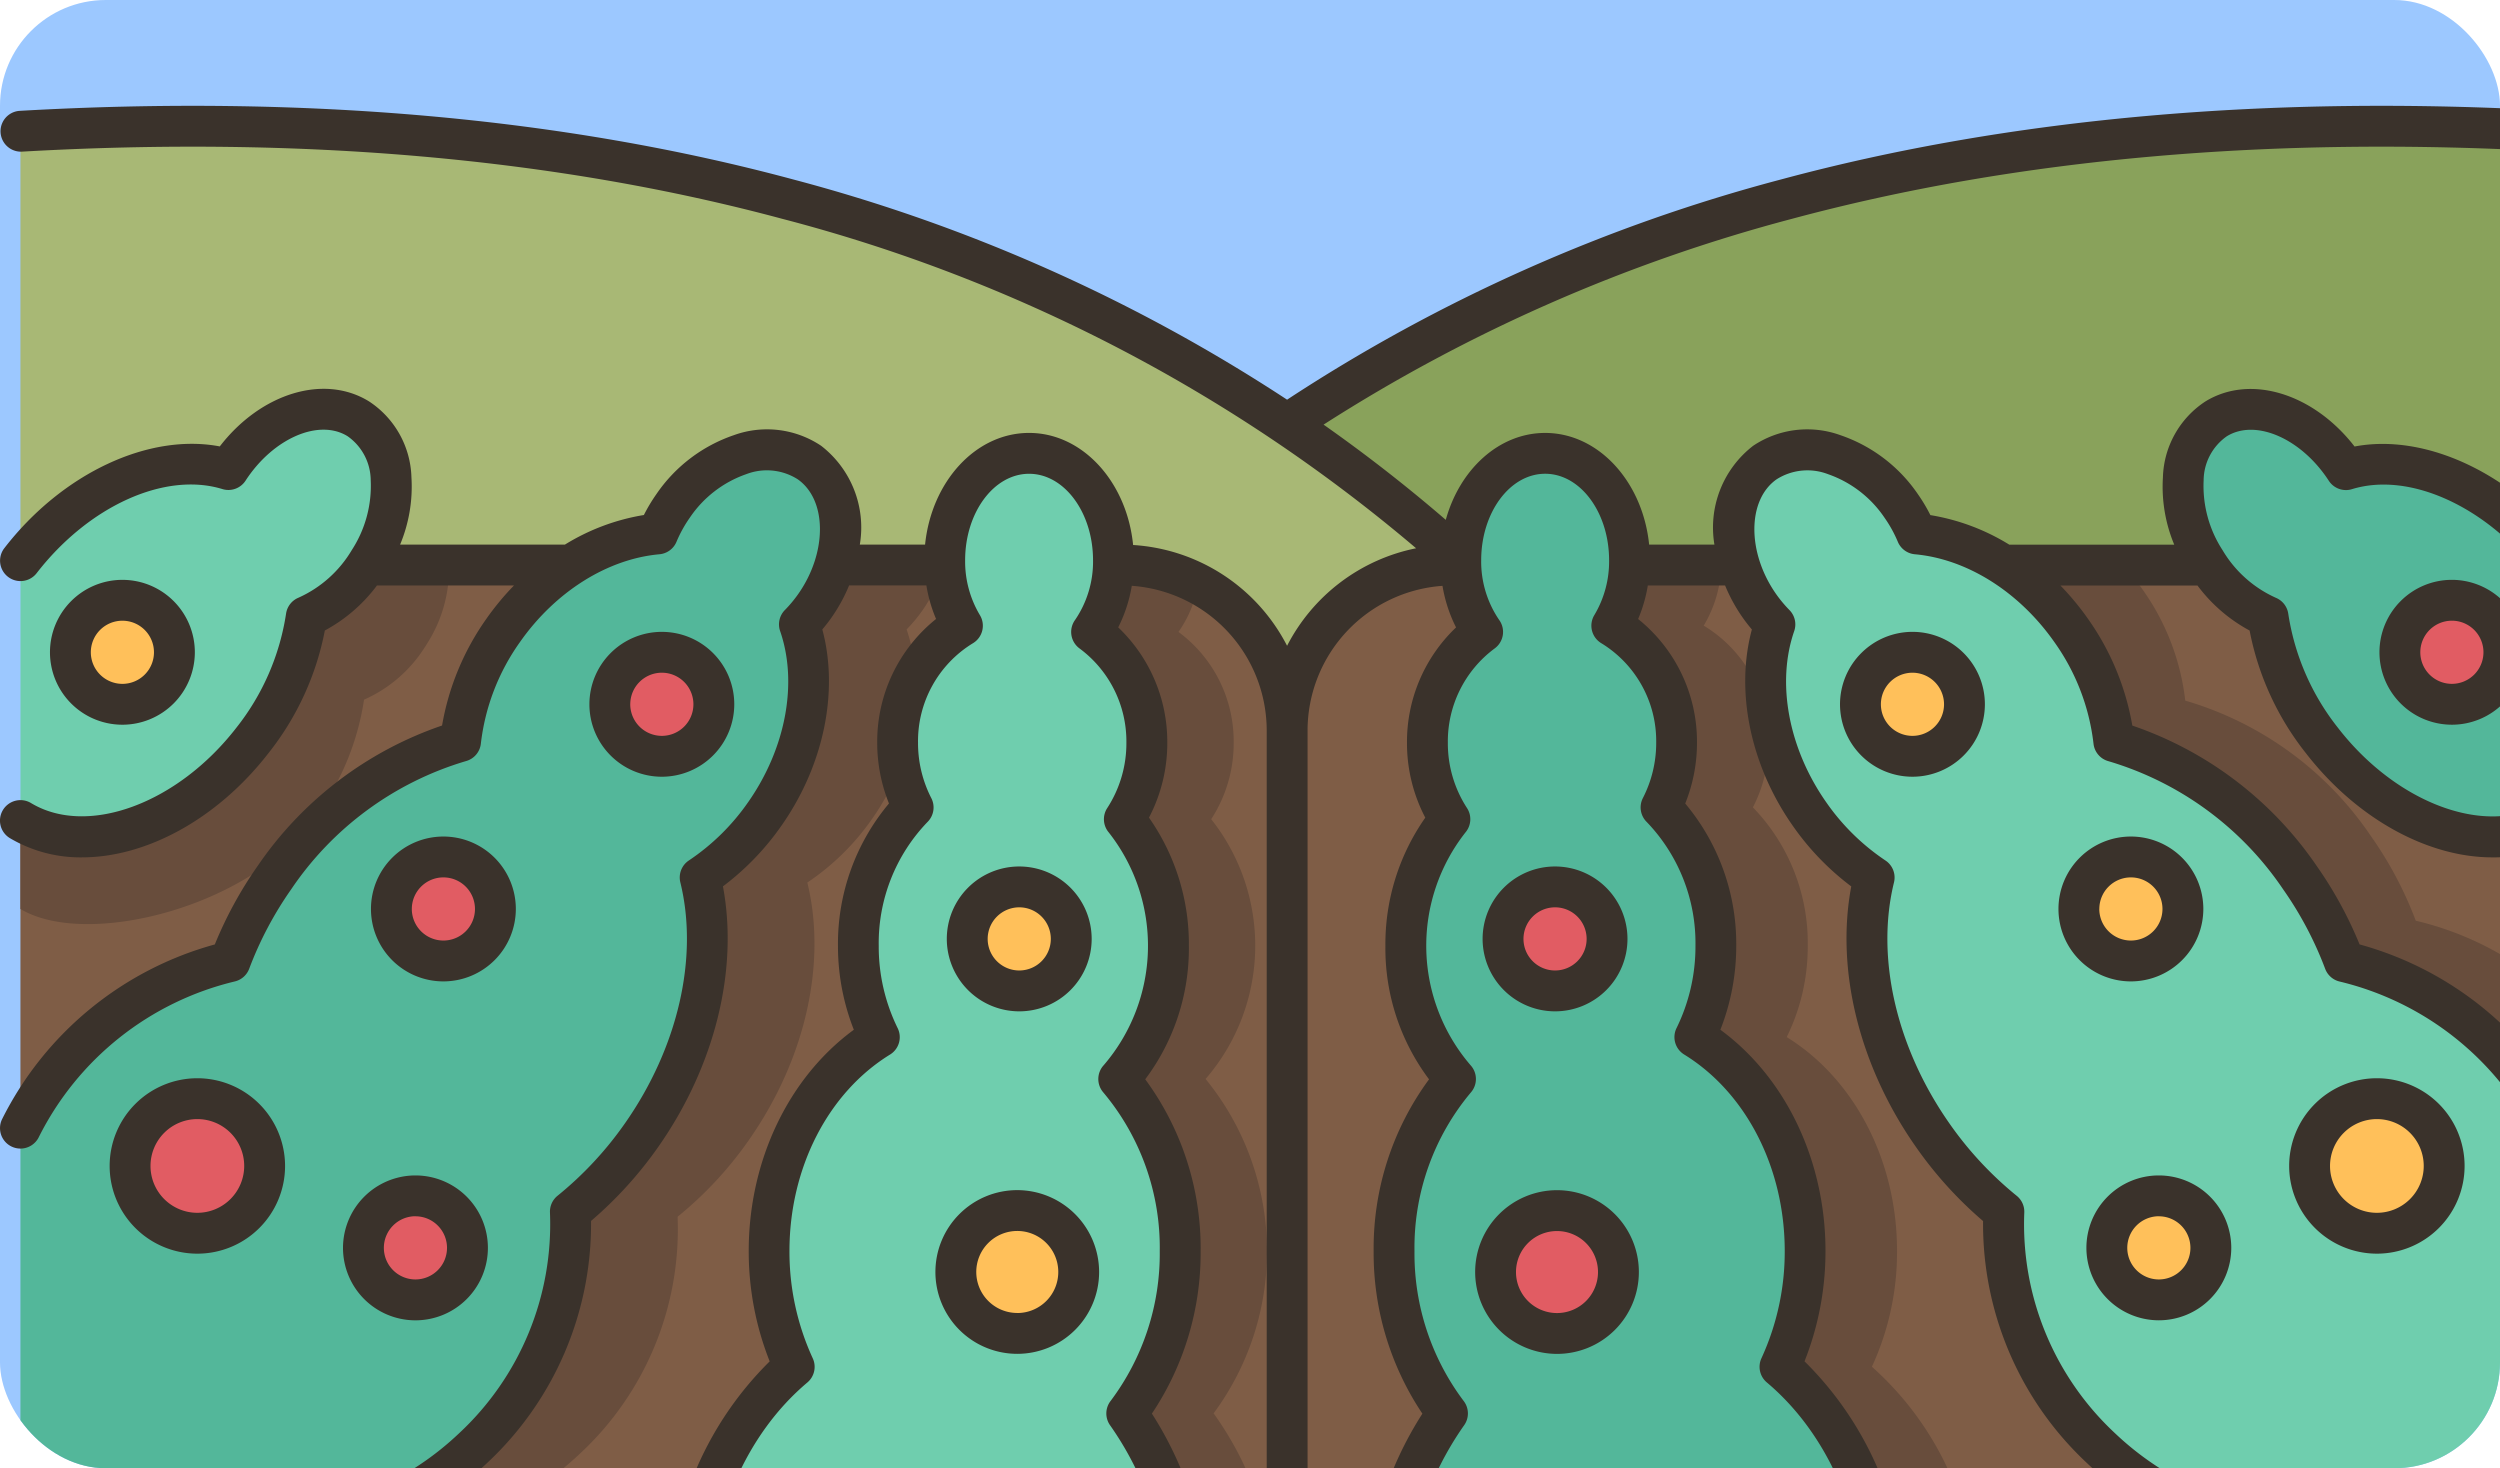 <svg xmlns="http://www.w3.org/2000/svg" xmlns:xlink="http://www.w3.org/1999/xlink" width="189" height="111" viewBox="0 0 189 111">
  <defs>
    <clipPath id="clip-path">
      <rect id="Rectángulo_405164" data-name="Rectángulo 405164" width="189" height="111" rx="8" transform="translate(1126.051 3874.411)" fill="#9cc8ff"/>
    </clipPath>
  </defs>
  <g id="Grupo_1119603" data-name="Grupo 1119603" transform="translate(-1126.051 -3885)">
    <rect id="Rectángulo_405013" data-name="Rectángulo 405013" width="189" height="111" rx="8" transform="translate(1126.051 3885)" fill="#9cc8ff"/>
    <g id="Enmascarar_grupo_1098790" data-name="Enmascarar grupo 1098790" transform="translate(0 10.589)" clip-path="url(#clip-path)">
      <g id="Grupo_1119602" data-name="Grupo 1119602" transform="translate(1126.054 3882.411)">
        <g id="Grupo_1119600" data-name="Grupo 1119600" transform="translate(1.543 1.54)">
          <path id="Trazado_917562" data-name="Trazado 917562" d="M347.747,4.373Q315.636,2.531,289.753,9.5A124.876,124.876,0,0,0,251.985,26.51l0,0c-.2,6.685,4.31,10.02,13.129,10.294l12.754.355c3.994,4.4,6.969,5.135,8.306,0h19.983c5.183,5.807,10.328,5.895,15.434,0l26.161-.328.282,0C347.882,17.869,347.747,4.373,347.747,4.373Z" transform="translate(-156.223 -3.988)" fill="#89a25b"/>
          <path id="Trazado_917563" data-name="Trazado 917563" d="M112.887,36.809A117.443,117.443,0,0,0,99.759,26.514,124.725,124.725,0,0,0,61.995,9.5Q36.116,2.535,4,4.373V36.836l26.161.328c3.606,4.475,9.375,2.66,15.434,0H65.578c2.666,3.68,5.441,3.425,8.306,0H86.63l1.109,5.279c8.334,21.838,16.814,21.587,25.156-.228V37.164C113.18,37.033,113.063,36.922,112.887,36.809Z" transform="translate(-4.001 -3.988)" fill="#a8b875"/>
          <path id="Trazado_917564" data-name="Trazado 917564" d="M434.3,103.946c-.1-22.192-9.984-26.8-26.585-19.322H392.281c7.088,53.425,18.987,79.739,42.154,42.564C434.4,119.314,434.35,111.456,434.3,103.946Z" transform="translate(-242.352 -51.448)" fill="#7f5d46"/>
          <path id="Trazado_917565" data-name="Trazado 917565" d="M307.967,89.9h-8.306c-28.4,38.826-2.632,86.615,31.316,119.8h38.567C354.468,156.126,337.36,107.63,307.967,89.9Z" transform="translate(-178.021 -56.729)" fill="#7f5d46"/>
          <path id="Trazado_917566" data-name="Trazado 917566" d="M222.744,89.9a12.506,12.506,0,0,0-12.507,12.507A12.506,12.506,0,0,0,197.73,89.9H197.1c-22.7,39.133-12.791,79.329,5.622,119.8h15.021c23.812-32.432,30.829-70.608,5.622-119.8Z" transform="translate(-114.475 -56.729)" fill="#7f5d46"/>
          <path id="Trazado_917567" data-name="Trazado 917567" d="M65.578,89.9C37.609,118.065,19.166,161.294,4,209.708H42.568C77.8,170.176,97.867,130.4,73.884,89.9Z" transform="translate(-4.001 -56.729)" fill="#7f5d46"/>
          <path id="Trazado_917568" data-name="Trazado 917568" d="M30.162,89.9C18.9,89.8,10.517,97.115,4,109.229v23.242C26.3,132.459,38.513,115.49,45.6,89.9Z" transform="translate(-4.001 -56.728)" fill="#7f5d46"/>
          <path id="Trazado_917569" data-name="Trazado 917569" d="M63.644,68.338c2.216,1.552,2.884,4.653,1.935,7.75a11.057,11.057,0,0,1-1.51,3.07,11.211,11.211,0,0,1-1.182,1.417c1.467,4.236.641,9.684-2.61,14.326a18.512,18.512,0,0,1-4.892,4.807c1.444,5.877,0,13.16-4.425,19.477a28.25,28.25,0,0,1-5.383,5.788,23.148,23.148,0,0,1-7.352,17.882,23.851,23.851,0,0,1-6.757,4.506,13.633,13.633,0,0,1-9.518,14.974,13.635,13.635,0,0,1-8.271,17.256,13.567,13.567,0,0,1-1.305,9.6A13.152,13.152,0,0,1,4,195.89V118.655a23.982,23.982,0,0,1,15.843-12.584,28.491,28.491,0,0,1,3.352-6.34,25.63,25.63,0,0,1,14.075-10.3,18.011,18.011,0,0,1,3.224-8.395,18.421,18.421,0,0,1,5.1-4.946,14.663,14.663,0,0,1,6.58-2.352,11.049,11.049,0,0,1,1.155-2.1c2.73-3.9,7.348-5.371,10.314-3.294Z" transform="translate(-4.001 -42.912)" fill="#53b79a"/>
          <path id="Trazado_917570" data-name="Trazado 917570" d="M288.438,76.486a9.437,9.437,0,0,1-1.332,4.587,10.215,10.215,0,0,1,4.9,8.854,10.565,10.565,0,0,1-1.182,4.885,14.737,14.737,0,0,1,4.147,10.468,15.446,15.446,0,0,1-1.591,6.9c4.958,3.05,8.341,9.144,8.341,16.171a20.692,20.692,0,0,1-1.9,8.75,23.746,23.746,0,0,1,7.943,18.2,25.911,25.911,0,0,1-1.093,7.491c6.495,3.159,10.792,8.622,10.792,14.835a14,14,0,0,1-2.247,7.522c3.386,2.166,5.406,4.881,5.406,7.835a6.918,6.918,0,0,1-.869,3.305H270.07a6.962,6.962,0,0,1-.869-3.305c0-2.464,1.409-4.765,3.842-6.715a14.313,14.313,0,0,1-3.02-8.642,14.509,14.509,0,0,1,3.545-9.306,25.071,25.071,0,0,1-3.545-13.021,24.722,24.722,0,0,1,4.657-14.677,20.6,20.6,0,0,1,.606-25.28,15.4,15.4,0,0,1-.425-19.639,10.544,10.544,0,0,1-1.7-5.777,10.279,10.279,0,0,1,4.174-8.379,9.277,9.277,0,0,1-1.645-5.062c0-.12-.008-.236-.008-.355,0-4.468,2.857-8.086,6.379-8.086s6.383,3.618,6.383,8.086c0,.12,0,.239-.008.355Z" transform="translate(-166.798 -43.31)" fill="#53b79a"/>
          <path id="Trazado_917571" data-name="Trazado 917571" d="M455.844,90.518l-.425,0c-4.908,2.954-12.546.386-17.546-6.078a19.737,19.737,0,0,1-4.062-9.348,10.4,10.4,0,0,1-4.553-3.9c-.07-.1-.139-.209-.2-.317-2.525-4.081-2.158-8.885.822-10.731,2.927-1.811,7.275-.093,9.823,3.834,4.834-1.487,11.3,1.178,15.72,6.885l.282,0C455.747,76.942,455.8,83.579,455.844,90.518Z" transform="translate(-263.896 -38.021)" fill="#53b79a"/>
          <path id="Trazado_917572" data-name="Trazado 917572" d="M402,118.652c.2,38.459.2,77.239-.56,77.239-3.664,0-6.483-3.228-8.371-6.7a13.567,13.567,0,0,1-1.305-9.6,13.635,13.635,0,0,1-8.271-17.256,13.633,13.633,0,0,1-9.518-14.974,23.85,23.85,0,0,1-6.757-4.506,23.148,23.148,0,0,1-7.352-17.882,28.251,28.251,0,0,1-5.383-5.788c-4.429-6.317-5.869-13.6-4.425-19.477a18.513,18.513,0,0,1-4.892-4.807c-3.251-4.641-4.078-10.09-2.61-14.326a11.213,11.213,0,0,1-1.182-1.417,11.059,11.059,0,0,1-1.51-3.07c-.95-3.1-.282-6.2,1.935-7.75,2.966-2.077,7.584-.6,10.314,3.294a11.049,11.049,0,0,1,1.155,2.1,14.664,14.664,0,0,1,6.58,2.352,18.422,18.422,0,0,1,5.1,4.946,18.011,18.011,0,0,1,3.224,8.395,25.63,25.63,0,0,1,14.075,10.3,28.489,28.489,0,0,1,3.352,6.34,23.982,23.982,0,0,1,15.843,12.584Z" transform="translate(-209.917 -42.912)" fill="#6fceae"/>
          <path id="Trazado_917573" data-name="Trazado 917573" d="M133.815,76.486c0-.116-.008-.236-.008-.355,0-4.468,2.857-8.086,6.383-8.086s6.379,3.618,6.379,8.086c0,.12,0,.236-.008.355a9.277,9.277,0,0,1-1.645,5.062,10.279,10.279,0,0,1,4.174,8.379,10.544,10.544,0,0,1-1.7,5.777,15.4,15.4,0,0,1-.425,19.639,20.6,20.6,0,0,1,.606,25.28A24.722,24.722,0,0,1,152.23,155.3a25.071,25.071,0,0,1-3.545,13.021,14.509,14.509,0,0,1,3.545,9.306,14.313,14.313,0,0,1-3.02,8.642c2.433,1.95,3.842,4.251,3.842,6.715a6.962,6.962,0,0,1-.869,3.305H102.5a6.918,6.918,0,0,1-.869-3.305c0-2.954,2.019-5.668,5.406-7.835a14,14,0,0,1-2.247-7.522c0-6.213,4.3-11.677,10.793-14.835a25.91,25.91,0,0,1-1.093-7.491,23.746,23.746,0,0,1,7.943-18.2,20.692,20.692,0,0,1-1.9-8.75c0-7.028,3.383-13.121,8.341-16.171a15.446,15.446,0,0,1-1.591-6.9,14.737,14.737,0,0,1,4.147-10.468,10.565,10.565,0,0,1-1.182-4.885,10.215,10.215,0,0,1,4.9-8.854,9.436,9.436,0,0,1-1.332-4.587Z" transform="translate(-63.933 -43.31)" fill="#6fceae"/>
          <path id="Trazado_917574" data-name="Trazado 917574" d="M29.544,60.149c2.981,1.846,3.348,6.649.822,10.731-.066.108-.135.212-.2.317a10.4,10.4,0,0,1-4.553,3.9,19.737,19.737,0,0,1-4.062,9.348c-5,6.464-12.638,9.032-17.546,6.078V70.868c4.417-5.707,10.885-8.371,15.72-6.885C22.269,60.056,26.617,58.338,29.544,60.149Z" transform="translate(-4.001 -38.021)" fill="#6fceae"/>
          <g id="Grupo_1119599" data-name="Grupo 1119599" transform="translate(3.776 35.84)">
            <path id="Trazado_917575" data-name="Trazado 917575" d="M17.712,96.805a3.933,3.933,0,1,1-3.931,3.935A3.933,3.933,0,0,1,17.712,96.805Z" transform="translate(-13.781 -96.805)" fill="#ffc05a"/>
            <path id="Trazado_917576" data-name="Trazado 917576" d="M476.74,312.165a5.087,5.087,0,1,1-5.089,5.085A5.087,5.087,0,0,1,476.74,312.165Z" transform="translate(-294.851 -229.007)" fill="#ffc05a"/>
            <circle id="Elipse_11786" data-name="Elipse 11786" cx="3.931" cy="3.931" r="3.931" transform="translate(168.1 67.655)" fill="#ffc05a"/>
            <circle id="Elipse_11787" data-name="Elipse 11787" cx="3.931" cy="3.931" r="3.931" transform="translate(135.329 3.935)" fill="#ffc05a"/>
            <path id="Trazado_917577" data-name="Trazado 917577" d="M410.942,147.065A3.931,3.931,0,1,1,407.011,151,3.93,3.93,0,0,1,410.942,147.065Z" transform="translate(-255.171 -127.658)" fill="#ffc05a"/>
            <path id="Trazado_917578" data-name="Trazado 917578" d="M457.27,194.385a5.087,5.087,0,1,1-5.089,5.089,5.088,5.088,0,0,1,5.089-5.089Z" transform="translate(-282.899 -156.706)" fill="#ffc05a"/>
            <circle id="Elipse_11788" data-name="Elipse 11788" cx="3.931" cy="3.931" r="3.931" transform="translate(153.956 45.027)" fill="#ffc05a"/>
            <circle id="Elipse_11789" data-name="Elipse 11789" cx="3.931" cy="3.931" r="3.931" transform="translate(67.802 21.67)" fill="#ffc05a"/>
            <path id="Trazado_917579" data-name="Trazado 917579" d="M140.759,355.745a6.06,6.06,0,1,1-6.058,6.062A6.063,6.063,0,0,1,140.759,355.745Z" transform="translate(-88.009 -255.759)" fill="#ffc05a"/>
            <circle id="Elipse_11790" data-name="Elipse 11790" cx="6.062" cy="6.062" r="6.062" transform="translate(63.84 75.517)" fill="#ffc05a"/>
            <path id="Trazado_917580" data-name="Trazado 917580" d="M191.782,216.3a4.643,4.643,0,1,1-4.641,4.641A4.641,4.641,0,0,1,191.782,216.3Z" transform="translate(-120.2 -170.162)" fill="#ffc05a"/>
          </g>
          <path id="Trazado_917581" data-name="Trazado 917581" d="M473.792,96.805a3.933,3.933,0,1,1-3.931,3.935A3.933,3.933,0,0,1,473.792,96.805Z" transform="translate(-289.976 -60.965)" fill="#e15c63"/>
          <path id="Trazado_917582" data-name="Trazado 917582" d="M343.973,355.745a6.06,6.06,0,1,1-6.062,6.062A6.059,6.059,0,0,1,343.973,355.745Z" transform="translate(-208.976 -219.919)" fill="#e15c63"/>
          <circle id="Elipse_11791" data-name="Elipse 11791" cx="6.062" cy="6.062" r="6.062" transform="translate(111.782 111.356)" fill="#e15c63"/>
          <path id="Trazado_917583" data-name="Trazado 917583" d="M297.456,216.3a4.643,4.643,0,1,1-4.645,4.641A4.641,4.641,0,0,1,297.456,216.3Z" transform="translate(-181.291 -134.322)" fill="#e15c63"/>
          <circle id="Elipse_11792" data-name="Elipse 11792" cx="3.931" cy="3.931" r="3.931" transform="translate(112.084 57.51)" fill="#e15c63"/>
          <circle id="Elipse_11793" data-name="Elipse 11793" cx="3.931" cy="3.931" r="3.931" transform="translate(44.556 39.775)" fill="#e15c63"/>
          <path id="Trazado_917584" data-name="Trazado 917584" d="M80.556,147.065A3.931,3.931,0,1,1,76.621,151,3.93,3.93,0,0,1,80.556,147.065Z" transform="translate(-48.58 -91.818)" fill="#e15c63"/>
          <circle id="Elipse_11794" data-name="Elipse 11794" cx="3.931" cy="3.931" r="3.931" transform="translate(25.929 80.867)" fill="#e15c63"/>
          <circle id="Elipse_11795" data-name="Elipse 11795" cx="3.931" cy="3.931" r="3.931" transform="translate(11.785 103.495)" fill="#e15c63"/>
          <path id="Trazado_917585" data-name="Trazado 917585" d="M30.556,194.385a5.087,5.087,0,1,1-5.085,5.089,5.089,5.089,0,0,1,5.085-5.089Z" transform="translate(-17.181 -120.866)" fill="#e15c63"/>
          <path id="Trazado_917586" data-name="Trazado 917586" d="M11.086,312.165A5.087,5.087,0,1,1,6,317.25a5.088,5.088,0,0,1,5.085-5.085Z" transform="translate(-5.229 -193.167)" fill="#e15c63"/>
          <path id="Trazado_917587" data-name="Trazado 917587" d="M434.435,132.469l-.56,0a23.982,23.982,0,0,0-15.843-12.584,28.491,28.491,0,0,0-3.352-6.34,25.63,25.63,0,0,0-14.075-10.3,18.01,18.01,0,0,0-3.224-8.395,18.422,18.422,0,0,0-5.1-4.946h9.028a19.139,19.139,0,0,1,1.479,1.857,18.011,18.011,0,0,1,3.224,8.395,25.63,25.63,0,0,1,14.075,10.3,28.49,28.49,0,0,1,3.352,6.34,23.594,23.594,0,0,1,10.866,5.885c.027.027.054.05.081.077C434.4,125.978,434.42,129.225,434.435,132.469Z" transform="translate(-242.352 -56.729)" fill="#684d3c"/>
          <path id="Trazado_917588" data-name="Trazado 917588" d="M356.038,206.4a6.918,6.918,0,0,1-.869,3.305h-6.95a6.918,6.918,0,0,0,.869-3.305c0-2.954-2.02-5.668-5.406-7.835a14,14,0,0,0,2.247-7.522c0-6.213-4.3-11.677-10.792-14.835a25.911,25.911,0,0,0,1.093-7.491,23.746,23.746,0,0,0-7.943-18.2,20.692,20.692,0,0,0,1.9-8.75c0-7.028-3.383-13.121-8.341-16.171a15.447,15.447,0,0,0,1.591-6.9,14.737,14.737,0,0,0-4.147-10.468,10.565,10.565,0,0,0,1.182-4.885,10.215,10.215,0,0,0-4.9-8.854A9.437,9.437,0,0,0,316.9,89.9h6.95a9.436,9.436,0,0,1-1.332,4.587,10.081,10.081,0,0,1,4.7,6.765,10.889,10.889,0,0,1,.2,2.089,10.565,10.565,0,0,1-1.182,4.885,14.737,14.737,0,0,1,4.147,10.468,15.446,15.446,0,0,1-1.591,6.9c4.958,3.05,8.341,9.144,8.341,16.171a20.692,20.692,0,0,1-1.9,8.75,23.746,23.746,0,0,1,7.943,18.2,25.91,25.91,0,0,1-1.093,7.491c6.495,3.159,10.793,8.622,10.793,14.835a14,14,0,0,1-2.247,7.522c3.386,2.166,5.406,4.881,5.406,7.835Z" transform="translate(-195.263 -56.729)" fill="#684d3c"/>
          <path id="Trazado_917589" data-name="Trazado 917589" d="M228.431,206.4a6.962,6.962,0,0,1-.869,3.305H221a6.962,6.962,0,0,0,.869-3.305c0-2.464-1.409-4.765-3.842-6.715a14.313,14.313,0,0,0,3.02-8.642,14.509,14.509,0,0,0-3.545-9.306,25.071,25.071,0,0,0,3.545-13.021,24.722,24.722,0,0,0-4.657-14.677,20.6,20.6,0,0,0-.606-25.28,15.4,15.4,0,0,0,.425-19.639,10.544,10.544,0,0,0,1.7-5.777,10.279,10.279,0,0,0-4.174-8.379,9.277,9.277,0,0,0,1.645-5.062H216a12.422,12.422,0,0,1,5.788,1.417,8.934,8.934,0,0,1-1.494,3.645,10.279,10.279,0,0,1,4.174,8.379,10.544,10.544,0,0,1-1.7,5.777,15.4,15.4,0,0,1-.425,19.639,20.6,20.6,0,0,1,.606,25.28,24.722,24.722,0,0,1,4.657,14.677,25.071,25.071,0,0,1-3.545,13.021,14.509,14.509,0,0,1,3.545,9.306,14.313,14.313,0,0,1-3.02,8.642c2.433,1.95,3.842,4.251,3.842,6.715Z" transform="translate(-132.747 -56.729)" fill="#684d3c"/>
          <path id="Trazado_917590" data-name="Trazado 917590" d="M78.469,89.9H86.69c-.035.127-.073.259-.112.386a11.057,11.057,0,0,1-1.51,3.07,11.213,11.213,0,0,1-1.182,1.417,12.861,12.861,0,0,1,.664,3.371,10.577,10.577,0,0,0-1.344,5.2,10.734,10.734,0,0,0,.166,1.877,19,19,0,0,1-2.1,3.881,18.513,18.513,0,0,1-4.892,4.807c1.444,5.877,0,13.16-4.425,19.477a28.25,28.25,0,0,1-5.383,5.788,23.148,23.148,0,0,1-7.352,17.882,23.852,23.852,0,0,1-6.757,4.506,13.633,13.633,0,0,1-9.518,14.974,13.635,13.635,0,0,1-8.271,17.256,13.567,13.567,0,0,1-1.305,9.6,13.263,13.263,0,0,1-7.124,6.313H25v-6.244c.093-.151.178-.3.263-.456a13.567,13.567,0,0,0,1.305-9.6,13.635,13.635,0,0,0,8.271-17.256,13.633,13.633,0,0,0,9.518-14.974,23.851,23.851,0,0,0,6.757-4.506,23.148,23.148,0,0,0,7.352-17.882A28.25,28.25,0,0,0,63.85,133c4.429-6.317,5.869-13.6,4.425-19.477a18.513,18.513,0,0,0,4.892-4.807c3.251-4.641,4.078-10.09,2.61-14.326a11.214,11.214,0,0,0,1.182-1.417,11.057,11.057,0,0,0,1.51-3.07Z" transform="translate(-16.892 -56.729)" fill="#684d3c"/>
          <path id="Trazado_917591" data-name="Trazado 917591" d="M36.4,89.9H30.162a10.4,10.4,0,0,1-4.553,3.9,19.737,19.737,0,0,1-4.062,9.348,19.083,19.083,0,0,1-9.437,6.769A10.056,10.056,0,0,1,4,109.231v6.676c1.908,1.147,4.885,1.4,8.109.9,4.688-.722,9.9-3.035,13.071-6.506.259-.282.5-.571.734-.869a19.737,19.737,0,0,0,4.062-9.348,10.4,10.4,0,0,0,4.553-3.9c.07-.1.139-.209.2-.317A10.54,10.54,0,0,0,36.4,89.9Z" transform="translate(-4.001 -56.729)" fill="#684d3c"/>
        </g>
        <g id="Grupo_1119601" data-name="Grupo 1119601" transform="translate(-0.003 0)">
          <path id="Trazado_917592" data-name="Trazado 917592" d="M341.516,351.742a7.606,7.606,0,1,0,7.606,7.606A7.615,7.615,0,0,0,341.516,351.742Zm0,12.124a4.517,4.517,0,1,1,4.517-4.517A4.522,4.522,0,0,1,341.516,363.866Z" transform="translate(-204.974 -215.922)" fill="#3a322b"/>
          <path id="Trazado_917593" data-name="Trazado 917593" d="M297.1,288.375a7.606,7.606,0,1,0,7.606,7.606A7.615,7.615,0,0,0,297.1,288.375Zm0,12.124a4.517,4.517,0,1,1,4.517-4.517A4.522,4.522,0,0,1,297.1,300.5Z" transform="translate(-177.71 -177.023)" fill="#3a322b"/>
          <path id="Trazado_917594" data-name="Trazado 917594" d="M295,224.681a6.188,6.188,0,1,0-6.187-6.188A6.195,6.195,0,0,0,295,224.681Zm0-9.287a3.1,3.1,0,1,1-3.1,3.1A3.1,3.1,0,0,1,295,215.394Z" transform="translate(-177.291 -130.327)" fill="#3a322b"/>
          <path id="Trazado_917595" data-name="Trazado 917595" d="M295.746,159.877a5.476,5.476,0,1,0-5.477-5.476A5.483,5.483,0,0,0,295.746,159.877Zm0-7.864a2.387,2.387,0,1,1-2.387,2.387A2.39,2.39,0,0,1,295.746,152.013Z" transform="translate(-178.184 -91.419)" fill="#3a322b"/>
          <path id="Trazado_917596" data-name="Trazado 917596" d="M360.246,108.466a5.476,5.476,0,1,0,5.477-5.476A5.483,5.483,0,0,0,360.246,108.466Zm7.864,0a2.387,2.387,0,1,1-2.387-2.387A2.39,2.39,0,0,1,368.11,108.466Z" transform="translate(-221.141 -63.222)" fill="#3a322b"/>
          <path id="Trazado_917597" data-name="Trazado 917597" d="M413.966,148.537a5.476,5.476,0,1,0-5.476,5.476A5.483,5.483,0,0,0,413.966,148.537Zm-7.863,0a2.387,2.387,0,1,1,2.388,2.387A2.39,2.39,0,0,1,406.1,148.537Z" transform="translate(-247.394 -87.819)" fill="#3a322b"/>
          <path id="Trazado_917598" data-name="Trazado 917598" d="M471.335,92.808a5.476,5.476,0,1,0,5.476,5.477A5.483,5.483,0,0,0,471.335,92.808Zm0,7.863a2.387,2.387,0,1,1,2.387-2.387A2.39,2.39,0,0,1,471.335,100.671Z" transform="translate(-285.972 -56.972)" fill="#3a322b"/>
          <path id="Trazado_917599" data-name="Trazado 917599" d="M413.963,220.367a5.476,5.476,0,1,0-5.477-5.477A5.483,5.483,0,0,0,413.963,220.367Zm0-7.863a2.387,2.387,0,1,1-2.387,2.387A2.39,2.39,0,0,1,413.963,212.5Z" transform="translate(-250.754 -128.552)" fill="#3a322b"/>
          <path id="Trazado_917600" data-name="Trazado 917600" d="M450.6,278.963a5.476,5.476,0,1,0-5.477-5.476A5.483,5.483,0,0,0,450.6,278.963Zm0-7.864a2.387,2.387,0,1,1-2.387,2.387A2.39,2.39,0,0,1,450.6,271.1Z" transform="translate(-273.241 -164.522)" fill="#3a322b"/>
          <path id="Trazado_917601" data-name="Trazado 917601" d="M454.815,203.649a6.631,6.631,0,1,0-6.631-6.631A6.639,6.639,0,0,0,454.815,203.649Zm0-10.173a3.542,3.542,0,1,1-3.542,3.542A3.546,3.546,0,0,1,454.815,193.476Z" transform="translate(-275.123 -116.872)" fill="#3a322b"/>
          <path id="Trazado_917602" data-name="Trazado 917602" d="M474.284,321.428a6.631,6.631,0,1,0-6.631-6.631A6.639,6.639,0,0,0,474.284,321.428Zm0-10.173a3.542,3.542,0,1,1-3.542,3.542A3.546,3.546,0,0,1,474.284,311.255Z" transform="translate(-287.074 -189.172)" fill="#3a322b"/>
          <path id="Trazado_917603" data-name="Trazado 917603" d="M193.447,153.021a11.589,11.589,0,0,1-7.4-5.94,12.073,12.073,0,0,1-1.155-8.513,1.545,1.545,0,0,0-.981-1.8,12.087,12.087,0,0,1-7.335-15.3,1.545,1.545,0,0,0-1.01-1.979,12.09,12.09,0,0,1-8.439-13.275,1.544,1.544,0,0,0-.9-1.633,22.3,22.3,0,0,1-6.323-4.217,21.587,21.587,0,0,1-6.871-16.683,1.544,1.544,0,0,0-.572-1.277,26.794,26.794,0,0,1-5.088-5.473c-4.018-5.734-5.584-12.546-4.19-18.223a1.545,1.545,0,0,0-.646-1.655,16.876,16.876,0,0,1-4.482-4.409c-2.846-4.062-3.772-9.018-2.416-12.934a1.544,1.544,0,0,0-.356-1.585,9.807,9.807,0,0,1-1.018-1.222c-2.2-3.14-2.18-7.11.045-8.668a4.345,4.345,0,0,1,3.888-.387,8.536,8.536,0,0,1,4.275,3.3,9.608,9.608,0,0,1,1,1.812,1.544,1.544,0,0,0,1.287.943c3.939.353,7.884,2.838,10.553,6.647a16.469,16.469,0,0,1,2.953,7.668,1.544,1.544,0,0,0,1.144,1.332,24.235,24.235,0,0,1,13.2,9.694,26.983,26.983,0,0,1,3.171,6,1.544,1.544,0,0,0,1.1.962,22.42,22.42,0,0,1,14.811,11.768,1.544,1.544,0,0,0,2.766-1.376,25.528,25.528,0,0,0-16.077-13.2,30.141,30.141,0,0,0-3.236-5.924,27.712,27.712,0,0,0-13.944-10.62,19.765,19.765,0,0,0-3.354-8.074,20.627,20.627,0,0,0-2.084-2.516h10.363a12.021,12.021,0,0,0,3.942,3.405A21.431,21.431,0,0,0,174.3,48.91c3.905,5.047,9.292,7.908,14.116,7.908a10.459,10.459,0,0,0,5.45-1.453,1.545,1.545,0,0,0-1.594-2.647c-4.253,2.561-11.075.058-15.528-5.7a18.318,18.318,0,0,1-3.751-8.6,1.545,1.545,0,0,0-.939-1.224,8.941,8.941,0,0,1-4.035-3.607,8.909,8.909,0,0,1-1.427-5.272,4.109,4.109,0,0,1,1.748-3.33c2.175-1.347,5.637.16,7.715,3.361a1.544,1.544,0,0,0,1.749.635c4.341-1.335,10.114,1.279,14.043,6.357a1.544,1.544,0,1,0,2.443-1.89c-4.392-5.677-10.928-8.712-16.288-7.692-3.093-4-7.879-5.505-11.288-3.4a7.1,7.1,0,0,0-3.2,5.721,11.4,11.4,0,0,0,.855,5.1H151.9a16.374,16.374,0,0,0-5.966-2.235A12.583,12.583,0,0,0,145,29.374a11.634,11.634,0,0,0-5.864-4.473,7.354,7.354,0,0,0-6.6.8,7.807,7.807,0,0,0-2.929,7.471h-4.935c-.483-4.751-3.824-8.442-7.862-8.442-3.49,0-6.458,2.757-7.512,6.572q-4.443-3.83-9.239-7.2A124.542,124.542,0,0,1,135.474,8.542c17.014-4.578,36.359-6.286,57.5-5.076a1.545,1.545,0,0,0,.176-3.084C171.681-.847,152,.894,134.671,5.559A127.239,127.239,0,0,0,97.3,22.216,127.205,127.205,0,0,0,59.936,5.559C42.6.894,22.929-.847,1.456.382a1.545,1.545,0,0,0,.176,3.084c21.143-1.211,40.489.5,57.5,5.076a121.2,121.2,0,0,1,47.922,24.907A14.1,14.1,0,0,0,97.3,40.822a14.072,14.072,0,0,0-11.64-7.62c-.472-4.766-3.818-8.473-7.865-8.473s-7.378,3.691-7.862,8.442H65A7.808,7.808,0,0,0,62.073,25.7a7.355,7.355,0,0,0-6.6-.8,11.635,11.635,0,0,0-5.864,4.473,12.615,12.615,0,0,0-.934,1.562,16.374,16.374,0,0,0-5.966,2.235H30.246a11.4,11.4,0,0,0,.855-5.1,7.1,7.1,0,0,0-3.2-5.721c-3.408-2.109-8.2-.608-11.288,3.4-5.358-1.02-11.9,2.016-16.288,7.692a1.544,1.544,0,1,0,2.443,1.89c3.929-5.077,9.7-7.691,14.043-6.357a1.544,1.544,0,0,0,1.749-.635c2.078-3.2,5.54-4.709,7.715-3.361a4.108,4.108,0,0,1,1.748,3.33,8.912,8.912,0,0,1-1.427,5.272,8.943,8.943,0,0,1-4.036,3.607,1.546,1.546,0,0,0-.939,1.224,18.315,18.315,0,0,1-3.751,8.6c-4.454,5.757-11.276,8.259-15.528,5.7A1.545,1.545,0,0,0,.746,55.364,10.46,10.46,0,0,0,6.2,56.817c4.824,0,10.211-2.861,14.116-7.908a21.434,21.434,0,0,0,4.239-9.244,12.025,12.025,0,0,0,3.942-3.405H38.855a20.592,20.592,0,0,0-2.084,2.516,19.768,19.768,0,0,0-3.354,8.074,27.715,27.715,0,0,0-13.944,10.62A30.153,30.153,0,0,0,16.237,63.4,25.528,25.528,0,0,0,.16,76.6a1.544,1.544,0,0,0,2.766,1.376A22.42,22.42,0,0,1,17.736,66.2a1.545,1.545,0,0,0,1.1-.962,26.971,26.971,0,0,1,3.171-6,24.238,24.238,0,0,1,13.2-9.694,1.544,1.544,0,0,0,1.144-1.332A16.473,16.473,0,0,1,39.3,40.549c2.669-3.809,6.615-6.294,10.553-6.647a1.544,1.544,0,0,0,1.287-.943,9.622,9.622,0,0,1,1-1.813,8.539,8.539,0,0,1,4.275-3.3,4.347,4.347,0,0,1,3.888.387c2.225,1.559,2.245,5.528.045,8.668a9.744,9.744,0,0,1-1.018,1.222,1.544,1.544,0,0,0-.356,1.585c1.356,3.916.43,8.872-2.416,12.934a16.882,16.882,0,0,1-4.482,4.409,1.545,1.545,0,0,0-.646,1.655c1.394,5.677-.172,12.489-4.19,18.223A26.784,26.784,0,0,1,42.147,82.4a1.544,1.544,0,0,0-.572,1.277A21.588,21.588,0,0,1,34.7,100.36a22.3,22.3,0,0,1-6.323,4.217,1.544,1.544,0,0,0-.9,1.633,12.09,12.09,0,0,1-8.439,13.275,1.545,1.545,0,0,0-1.01,1.979,12.087,12.087,0,0,1-7.335,15.3,1.545,1.545,0,0,0-.981,1.8,12.072,12.072,0,0,1-1.155,8.513,11.59,11.59,0,0,1-7.4,5.94,1.544,1.544,0,1,0,.761,2.993,14.606,14.606,0,0,0,9.348-7.457,15.158,15.158,0,0,0,1.694-9.388,15.159,15.159,0,0,0,6.963-6.521,15.228,15.228,0,0,0,1.443-10.725,15.186,15.186,0,0,0,9.286-15,25.42,25.42,0,0,0,6.171-4.317,24.72,24.72,0,0,0,7.857-18.3A29.988,29.988,0,0,0,49.765,78.7c4.284-6.113,6.073-13.39,4.886-19.691a20.121,20.121,0,0,0,4.432-4.6c3.2-4.564,4.341-10.154,3.081-14.824.252-.3.49-.6.709-.918a12.539,12.539,0,0,0,1.317-2.411h5.841a10.92,10.92,0,0,0,.733,2.538,11.888,11.888,0,0,0-4.45,9.358,12.283,12.283,0,0,0,.889,4.59,16.509,16.509,0,0,0-3.856,10.765,17.265,17.265,0,0,0,1.2,6.342C59.611,73.466,56.6,79.746,56.6,86.58a22.563,22.563,0,0,0,1.585,8.34,25.667,25.667,0,0,0-7.628,18.609,27.645,27.645,0,0,0,.816,6.694c-6.61,3.609-10.515,9.378-10.515,15.634a15.213,15.213,0,0,0,1.746,7.057c-3.216,2.4-4.906,5.244-4.906,8.3a8.463,8.463,0,0,0,1.053,4.036,1.544,1.544,0,1,0,2.721-1.462,5.414,5.414,0,0,1-.684-2.574c0-2.919,2.552-5.163,4.693-6.531a1.544,1.544,0,0,0,.475-2.125,12.427,12.427,0,0,1-2.009-6.7c0-5.4,3.709-10.426,9.923-13.446a1.544,1.544,0,0,0,.8-1.835,24.413,24.413,0,0,1-1.027-7.047c0-6.756,2.764-13.118,7.394-17.017a1.544,1.544,0,0,0,.4-1.834,19.276,19.276,0,0,1-1.757-8.1c0-6.277,2.914-11.969,7.605-14.855a1.544,1.544,0,0,0,.573-2,13.992,13.992,0,0,1-1.429-6.211,13.212,13.212,0,0,1,3.69-9.373,1.545,1.545,0,0,0,.283-1.806A9.113,9.113,0,0,1,69.4,48.156a8.674,8.674,0,0,1,4.138-7.52,1.545,1.545,0,0,0,.536-2.138,7.914,7.914,0,0,1-1.113-4.139c0-3.607,2.169-6.541,4.835-6.541s4.835,2.934,4.835,6.541a7.818,7.818,0,0,1-1.366,4.52,1.545,1.545,0,0,0,.355,2.151,8.744,8.744,0,0,1,3.532,7.127,8.982,8.982,0,0,1-1.447,4.931,1.545,1.545,0,0,0,.106,1.834,13.857,13.857,0,0,1-.373,17.607,1.545,1.545,0,0,0-.032,2.057,18.256,18.256,0,0,1,4.268,12,18.535,18.535,0,0,1-3.715,11.326,1.545,1.545,0,0,0-.022,1.863,24.021,24.021,0,0,1,1.034,25.979,1.544,1.544,0,0,0,.132,1.789,13,13,0,0,1,3.189,8.32,12.835,12.835,0,0,1-2.71,7.711,1.544,1.544,0,0,0,.268,2.132c1.488,1.194,3.261,3.119,3.261,5.511a5.419,5.419,0,0,1-.684,2.574,1.544,1.544,0,1,0,2.721,1.462,8.463,8.463,0,0,0,1.053-4.036,9.687,9.687,0,0,0-3.333-6.969,15.625,15.625,0,0,0,2.512-8.385,15.823,15.823,0,0,0-3.23-9.437A27.222,27.222,0,0,0,87.08,98.869a21.827,21.827,0,0,0,3.685-12.288,21.55,21.55,0,0,0-4.189-12.987,16.487,16.487,0,0,0,3.3-10.082,16.654,16.654,0,0,0-3.016-9.7,12.116,12.116,0,0,0,1.384-5.658,11.944,11.944,0,0,0-3.71-8.724,10.928,10.928,0,0,0,1.026-3.143,10.976,10.976,0,0,1,10.2,10.933v107.3a1.545,1.545,0,0,0,3.089,0V47.223a10.975,10.975,0,0,1,10.2-10.933,10.928,10.928,0,0,0,1.026,3.143,11.945,11.945,0,0,0-3.71,8.724,12.115,12.115,0,0,0,1.384,5.658,16.653,16.653,0,0,0-3.016,9.7,16.487,16.487,0,0,0,3.3,10.082,21.55,21.55,0,0,0-4.189,12.987,21.827,21.827,0,0,0,3.685,12.288,27.222,27.222,0,0,0-1.073,27.552,15.823,15.823,0,0,0-3.23,9.437,15.623,15.623,0,0,0,2.512,8.385,9.687,9.687,0,0,0-3.333,6.969,8.463,8.463,0,0,0,1.053,4.036,1.544,1.544,0,1,0,2.721-1.462,5.414,5.414,0,0,1-.684-2.574c0-2.392,1.774-4.317,3.261-5.511a1.544,1.544,0,0,0,.268-2.132,12.83,12.83,0,0,1-2.71-7.711,13,13,0,0,1,3.189-8.32,1.544,1.544,0,0,0,.132-1.789,24.021,24.021,0,0,1,1.034-25.979,1.544,1.544,0,0,0-.022-1.863,18.534,18.534,0,0,1-3.715-11.326,18.256,18.256,0,0,1,4.268-12,1.545,1.545,0,0,0-.032-2.057,13.857,13.857,0,0,1-.373-17.607,1.545,1.545,0,0,0,.106-1.834,8.982,8.982,0,0,1-1.447-4.931,8.745,8.745,0,0,1,3.532-7.127,1.545,1.545,0,0,0,.355-2.151,7.819,7.819,0,0,1-1.366-4.52c0-3.607,2.169-6.541,4.835-6.541s4.835,2.934,4.835,6.541a7.913,7.913,0,0,1-1.113,4.139,1.545,1.545,0,0,0,.536,2.138,8.675,8.675,0,0,1,4.138,7.52,9.113,9.113,0,0,1-1.005,4.176,1.545,1.545,0,0,0,.283,1.806,13.214,13.214,0,0,1,3.69,9.373,13.992,13.992,0,0,1-1.429,6.211,1.544,1.544,0,0,0,.573,2c4.691,2.886,7.605,8.578,7.605,14.855a19.276,19.276,0,0,1-1.757,8.1,1.544,1.544,0,0,0,.4,1.834c4.63,3.9,7.394,10.26,7.394,17.017a24.426,24.426,0,0,1-1.027,7.047,1.544,1.544,0,0,0,.8,1.835c6.214,3.02,9.923,8.047,9.923,13.446a12.427,12.427,0,0,1-2.009,6.7,1.545,1.545,0,0,0,.475,2.125c2.141,1.368,4.693,3.612,4.693,6.531a5.419,5.419,0,0,1-.684,2.574,1.544,1.544,0,1,0,2.721,1.462,8.464,8.464,0,0,0,1.053-4.036c0-3.054-1.69-5.9-4.906-8.3a15.208,15.208,0,0,0,1.747-7.057c0-6.256-3.905-12.025-10.515-15.634a27.648,27.648,0,0,0,.816-6.694,25.667,25.667,0,0,0-7.628-18.609,22.561,22.561,0,0,0,1.585-8.34c0-6.835-3.015-13.114-7.947-16.727a17.273,17.273,0,0,0,1.2-6.342A16.508,16.508,0,0,0,127.4,52.746a12.28,12.28,0,0,0,.889-4.59,11.887,11.887,0,0,0-4.45-9.358,10.921,10.921,0,0,0,.733-2.538h5.841a12.549,12.549,0,0,0,1.317,2.411c.22.314.457.621.709.918-1.261,4.669-.118,10.259,3.081,14.824a20.113,20.113,0,0,0,4.432,4.6c-1.187,6.3.6,13.578,4.886,19.691a29.963,29.963,0,0,0,5.079,5.607,24.718,24.718,0,0,0,7.857,18.3,25.43,25.43,0,0,0,6.171,4.317,15.186,15.186,0,0,0,9.286,15,15.174,15.174,0,0,0,8.406,17.246,15.157,15.157,0,0,0,1.694,9.388,14.606,14.606,0,0,0,9.348,7.457,1.545,1.545,0,0,0,.765-2.993Z" transform="translate(0.003 0)" fill="#3a322b"/>
          <path id="Trazado_917604" data-name="Trazado 917604" d="M138.3,351.742a7.606,7.606,0,1,0,7.606,7.606A7.615,7.615,0,0,0,138.3,351.742Zm0,12.124a4.517,4.517,0,1,1,4.517-4.517A4.522,4.522,0,0,1,138.3,363.866Z" transform="translate(-80.229 -215.922)" fill="#3a322b"/>
          <path id="Trazado_917605" data-name="Trazado 917605" d="M182.717,288.375a7.606,7.606,0,1,0,7.606,7.606A7.615,7.615,0,0,0,182.717,288.375Zm0,12.124a4.517,4.517,0,1,1,4.517-4.517A4.522,4.522,0,0,1,182.717,300.5Z" transform="translate(-107.493 -177.023)" fill="#3a322b"/>
          <path id="Trazado_917606" data-name="Trazado 917606" d="M189.328,212.3a6.188,6.188,0,1,0,6.187,6.188A6.195,6.195,0,0,0,189.328,212.3Zm0,9.287a3.1,3.1,0,1,1,3.1-3.1A3.1,3.1,0,0,1,189.328,221.591Z" transform="translate(-112.422 -130.326)" fill="#3a322b"/>
          <path id="Trazado_917607" data-name="Trazado 917607" d="M190.844,159.877a5.476,5.476,0,1,0-5.477-5.476A5.483,5.483,0,0,0,190.844,159.877Zm0-7.864a2.387,2.387,0,1,1-2.387,2.387A2.39,2.39,0,0,1,190.844,152.013Z" transform="translate(-113.789 -91.419)" fill="#3a322b"/>
          <path id="Trazado_917608" data-name="Trazado 917608" d="M126.344,108.466a5.476,5.476,0,1,0-5.477,5.477A5.482,5.482,0,0,0,126.344,108.466Zm-7.863,0a2.387,2.387,0,1,1,2.387,2.387A2.39,2.39,0,0,1,118.48,108.466Z" transform="translate(-70.833 -63.222)" fill="#3a322b"/>
          <path id="Trazado_917609" data-name="Trazado 917609" d="M83.576,148.537a5.476,5.476,0,1,0-5.477,5.476A5.483,5.483,0,0,0,83.576,148.537Zm-7.863,0a2.387,2.387,0,1,1,2.387,2.387A2.39,2.39,0,0,1,75.712,148.537Z" transform="translate(-44.579 -87.819)" fill="#3a322b"/>
          <path id="Trazado_917610" data-name="Trazado 917610" d="M20.732,98.284a5.476,5.476,0,1,0-5.477,5.476A5.483,5.483,0,0,0,20.732,98.284Zm-7.864,0a2.387,2.387,0,1,1,2.387,2.387A2.39,2.39,0,0,1,12.868,98.284Z" transform="translate(-6.002 -56.971)" fill="#3a322b"/>
          <path id="Trazado_917611" data-name="Trazado 917611" d="M67.151,214.891a5.477,5.477,0,1,0,5.477-5.476A5.483,5.483,0,0,0,67.151,214.891Zm5.476-2.387a2.387,2.387,0,1,1-2.387,2.387A2.39,2.39,0,0,1,72.627,212.5Z" transform="translate(-41.22 -128.552)" fill="#3a322b"/>
          <path id="Trazado_917612" data-name="Trazado 917612" d="M30.519,273.487A5.476,5.476,0,1,0,36,268.01,5.482,5.482,0,0,0,30.519,273.487Zm7.863,0a2.387,2.387,0,1,1-2.387-2.387A2.39,2.39,0,0,1,38.382,273.487Z" transform="translate(-18.733 -164.522)" fill="#3a322b"/>
          <path id="Trazado_917613" data-name="Trazado 917613" d="M28.1,190.387a6.631,6.631,0,1,0,6.631,6.631A6.639,6.639,0,0,0,28.1,190.387Zm0,10.173a3.542,3.542,0,1,1,3.542-3.542A3.546,3.546,0,0,1,28.1,200.56Z" transform="translate(-13.18 -116.872)" fill="#3a322b"/>
          <path id="Trazado_917614" data-name="Trazado 917614" d="M2,314.8a6.631,6.631,0,1,0,6.631-6.631A6.639,6.639,0,0,0,2,314.8Zm10.174,0a3.542,3.542,0,1,1-3.542-3.542A3.546,3.546,0,0,1,12.176,314.8Z" transform="translate(-1.228 -189.172)" fill="#3a322b"/>
        </g>
      </g>
    </g>
  </g>
</svg>
